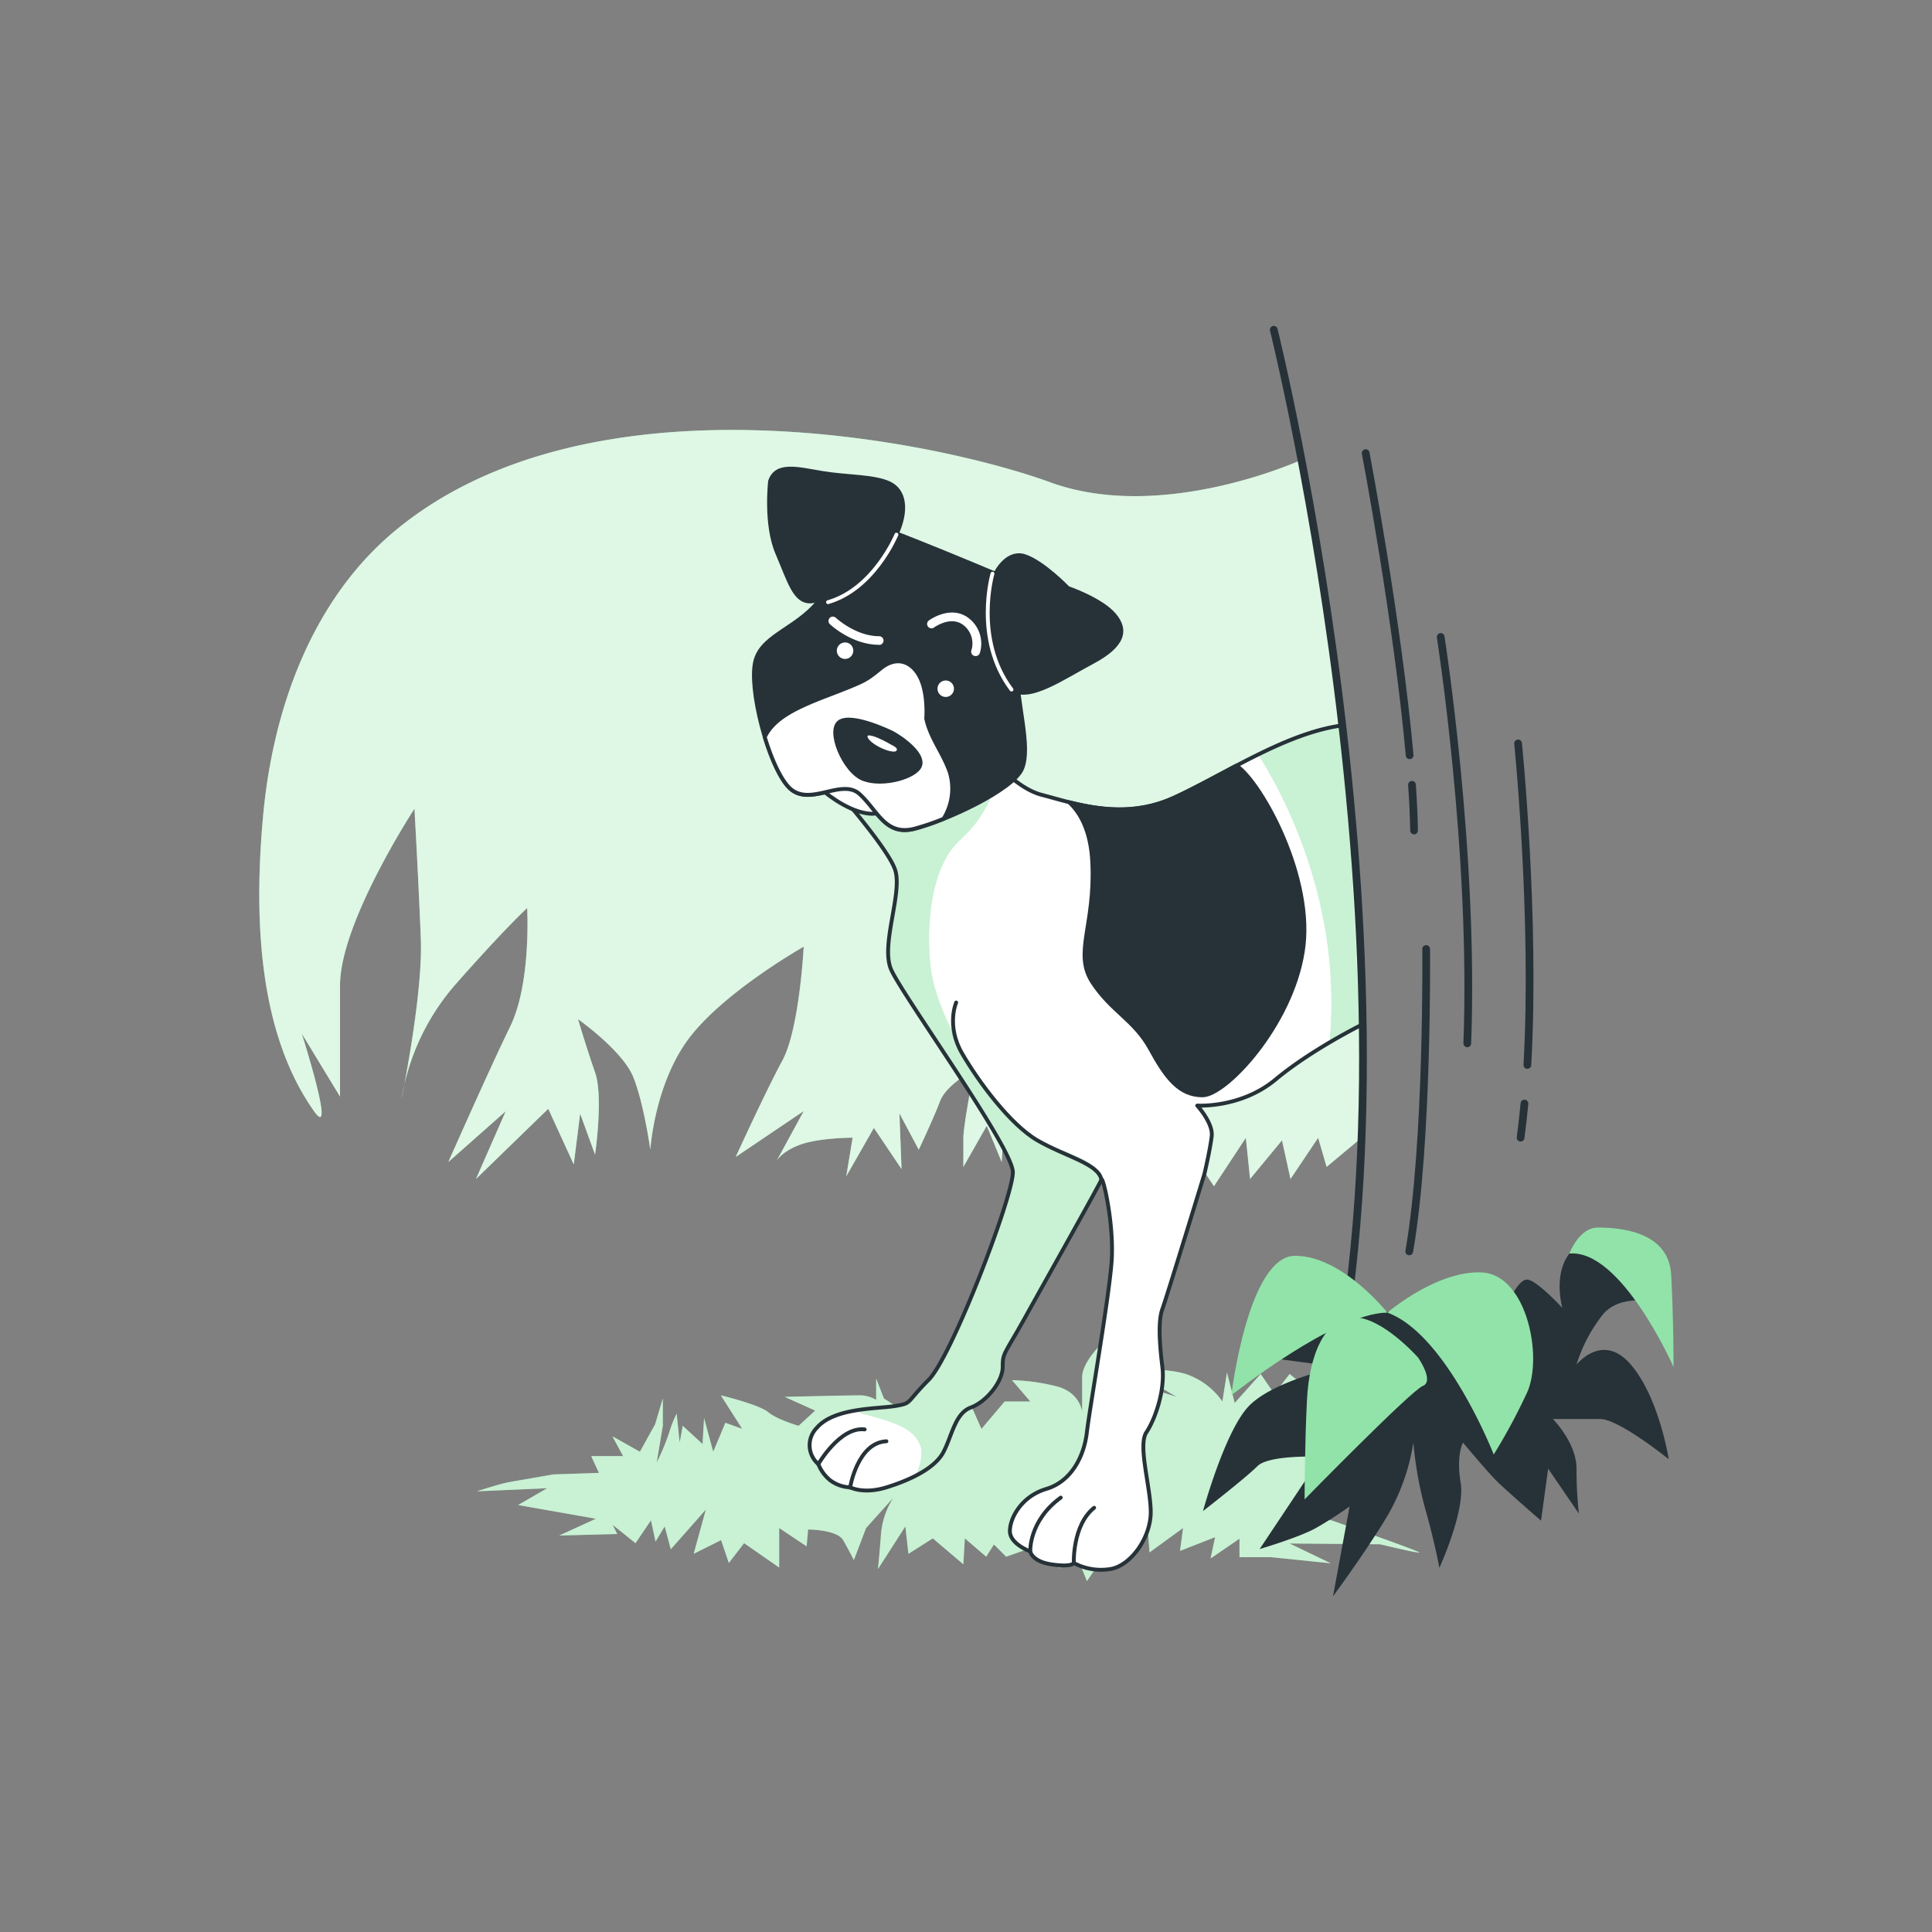 <svg xmlns="http://www.w3.org/2000/svg" xmlns:xlink="http://www.w3.org/1999/xlink" viewBox="0 0 500 500"><rect x="0" y="0" width="500" height="500" fill="#808080" stroke="none"/><defs><clippath id="clip-path"><path d="M351.92,265.46s-12.78,6.39-21.79,13.9-20.29,6.76-20.29,6.76,4.13,4.51,3.75,7.89-1.88,9.77-1.88,9.77-9.76,31.94-10.89,35-.75,9,0,15-1.88,13.53-4.14,16.91,1.13,14.28,1.13,20.66-4.88,13.53-10.14,14.66a15,15,0,0,1-9.77-1.51s-.38,1.13-5.64.38-5.63-3.38-5.63-3.38-5.27-1.88-5.27-5.26,3-9,9.4-10.9,9.77-8.26,10.52-14.65,5.64-34.2,6.39-44-2.26-22.54-2.63-21.41-13.91,25.17-19.54,35.32-6,9.39-6,13.15-4.14,9-8.27,10.52-4.89,7.51-7.14,11.65-8.64,7.14-14.65,9-9.4,0-9.4,0a9.13,9.13,0,0,1-5.26-1.88,10.2,10.2,0,0,1-3-4.14,6.39,6.39,0,0,1-.38-9.39c4.51-5.26,15.78-4.88,20.29-5.64s2.63-.75,8.64-6.76,21.8-47.34,21.8-53.73-28.94-46.22-31.57-52.61,3-19.53,1.13-25.55S214,201.58,214,201.58l38.33-10.52s8.64,12.4,17.28,14.65,21,6.77,34.19.76,28.94-16.91,44-18.79" style="fill:#fff;stroke:#263238;stroke-linecap:round;stroke-linejoin:round"></path></clippath></defs><g id="background-simple"><path d="M81.28,287.58c5.82,8.22-3.18-20.07-3.18-20.07L88,283.79V255c0-16.27,19.26-45.7,19.26-45.7s1.1,19.41,1.65,33.81-5,41.32-5,41.32a59.69,59.69,0,0,1,14.31-30.05C130.92,240,136.43,235,136.43,235s1.1,19.41-4.4,30.68-16,35.05-16,35.05l14.85-13.14-7.7,17.53,18.71-18.16,6.6,14.4,1.65-13.15L154,298.82s2.2-15,0-21.29-4.41-13.77-4.41-13.77,11.56,8.14,14.31,15,4.4,18.78,4.4,18.78,1.1-17.52,10.46-29.42S208,245,208,245s-1.1,21.28-5.5,29.42-12.1,25-12.1,25L208,287.55l-7.15,13.14s1.1-2.5,6.05-4.38,13.76-1.88,13.76-1.88l-1.65,10,7.15-12.52,7.16,10.64-.55-14.4,5,9.39s3.85-8.13,5.5-12.52,8.81-8.13,8.81-8.13-2.76,14.39-2.76,17.52V302l6.06-10.65,3.85,9.39.55-8.13,5.5,8.13.55-10.64L300.41,307l3.3-15.66L314.17,307l8.25-12.53,1.1,10.65,8.26-10,2.2,10,7.15-10.65,2.2,7.52,8.26-6.89s6-71.69-14.71-176.12c0,0-35.92,16.48-65.08,5.84S152.94,95.36,102.31,137.3c-21.06,17.45-31.64,45.23-34.24,74.09C65.79,236.6,66.58,266.84,81.28,287.58Z" style="fill:#92E3A9"></path><path d="M81.28,287.58c5.82,8.22-3.18-20.07-3.18-20.07L88,283.79V255c0-16.27,19.26-45.7,19.26-45.7s1.1,19.41,1.65,33.81-5,41.32-5,41.32a59.69,59.69,0,0,1,14.31-30.05C130.92,240,136.43,235,136.43,235s1.1,19.41-4.4,30.68-16,35.05-16,35.05l14.85-13.14-7.7,17.53,18.71-18.16,6.6,14.4,1.65-13.15L154,298.82s2.2-15,0-21.29-4.41-13.77-4.41-13.77,11.56,8.14,14.31,15,4.4,18.78,4.4,18.78,1.1-17.52,10.46-29.42S208,245,208,245s-1.1,21.28-5.5,29.42-12.1,25-12.1,25L208,287.55l-7.15,13.14s1.1-2.5,6.05-4.38,13.76-1.88,13.76-1.88l-1.65,10,7.15-12.52,7.16,10.64-.55-14.4,5,9.39s3.85-8.13,5.5-12.52,8.81-8.13,8.81-8.13-2.76,14.39-2.76,17.52V302l6.06-10.65,3.85,9.39.55-8.13,5.5,8.13.55-10.64L300.41,307l3.3-15.66L314.17,307l8.25-12.53,1.1,10.65,8.26-10,2.2,10,7.15-10.65,2.2,7.52,8.26-6.89s6-71.69-14.71-176.12c0,0-35.92,16.48-65.08,5.84S152.94,95.36,102.31,137.3c-21.06,17.45-31.64,45.23-34.24,74.09C65.79,236.6,66.58,266.84,81.28,287.58Z" style="fill:#fff;opacity:0.7"></path></g><g id="Shadow"><path d="M343.61,363.49l-9.86-7.9-3.95,5.13-3.55-5.13-6.71,7.5-2-7.89-1.19,7.5a18.87,18.87,0,0,0-9.47-7.11c-6.09-1.83-13.81-.79-13.81-.79l11.44,6.71L293.49,358l-.39,5.13-5.92-3.94-1.58,4.34S284,358,284,356s.4-7.5.4-7.5-4.34,4.34-4.34,7.89v9.08s-.4-5.13-6.71-6.71a52.48,52.48,0,0,0-11.45-1.58l4.74,5.53H260L254,369.8l-3.16-7.1-4.34,5.13-7.1-3.95-1.58,3.95-9.07-5.92-2-5.13v5.52a8.31,8.31,0,0,0-4.73-1.18c-3.16,0-18.94.39-18.94.39l7.89,3.55L206.68,369s-5.53-1.58-7.9-3.55-12.23-4.34-12.23-4.34l5.53,8.68-4.35-1.58-3.15,7.5L182.21,367l-.39,6.71L176.69,369l-.79,4.34-.79-7.5a33.34,33.34,0,0,0-2,5.13,59.69,59.69,0,0,1-3.15,7.5l1.58-9.47v-7.1l-2,6.71-3.94,7.1-7.11-4,2.77,5.13H153l2,4.34-11.84.4s-9.07,1.58-11.44,2-8.29,2.37-8.29,2.37l18.15-.79-7.49,4.34,20.12,3.55-9.47,4.34,15-.39-1.19-2.37,5.92,4.74,4-5.92,1.18,5.52,2.37-3.94,1.58,5.92,9.07-10.27-3.15,11.45,7.1-3.55,2,5.92,3.95-5.13,9.08,6.31V395.45l7.1,4.74.39-4.35s7.5,0,9.08,2.77,2.76,5.13,2.76,5.13l2.47-6.48.69-1.81,7.1-7.89A20.56,20.56,0,0,0,228,397c-.4,5.52-.79,9.08-.79,9.08l7.1-11.05.79,7.1,6.31-4,7.9,6.71.39-6.71,5.53,4.74,2-3.16,3.16,3.16,7.89-2.76.79,3.94,3.55-3.15,1.58,5.13s.39-5.13.39-8.69v-4.73l6.71,16.57L288,399.4l2,5.52,2.76-7.5v6.32l4.35-7.11.39,5.13,8.68-6.31-.79,5.92,9.08-3.55-1.18,5.52,7.49-5.13V403H329l15.39,1.58-10.65-5.13,23.43.2s8.92,2.16,10.11,2.16-22.5-8.28-22.5-8.28l-11-2,13-.79-9.47-3.55S340.85,372.56,343.61,363.49Z" style="fill:#92E3A9"></path><path d="M343.61,363.49l-9.86-7.9-3.95,5.13-3.55-5.13-6.71,7.5-2-7.89-1.19,7.5a18.87,18.87,0,0,0-9.47-7.11c-6.09-1.83-13.81-.79-13.81-.79l11.44,6.71L293.49,358l-.39,5.13-5.92-3.94-1.58,4.34S284,358,284,356s.4-7.5.4-7.5-4.34,4.34-4.34,7.89v9.08s-.4-5.13-6.71-6.71a52.48,52.48,0,0,0-11.45-1.58l4.74,5.53H260L254,369.8l-3.16-7.1-4.34,5.13-7.1-3.95-1.58,3.95-9.07-5.92-2-5.13v5.52a8.31,8.31,0,0,0-4.73-1.18c-3.16,0-18.94.39-18.94.39l7.89,3.55L206.68,369s-5.53-1.58-7.9-3.55-12.23-4.34-12.23-4.34l5.53,8.68-4.35-1.58-3.15,7.5L182.21,367l-.39,6.71L176.69,369l-.79,4.34-.79-7.5a33.34,33.34,0,0,0-2,5.13,59.69,59.69,0,0,1-3.15,7.5l1.58-9.47v-7.1l-2,6.71-3.94,7.1-7.11-4,2.77,5.13H153l2,4.34-11.84.4s-9.07,1.58-11.44,2-8.29,2.37-8.29,2.37l18.15-.79-7.49,4.34,20.12,3.55-9.47,4.34,15-.39-1.19-2.37,5.92,4.74,4-5.92,1.18,5.52,2.37-3.94,1.58,5.92,9.07-10.27-3.15,11.45,7.1-3.55,2,5.92,3.95-5.13,9.08,6.31V395.45l7.1,4.74.39-4.35s7.5,0,9.08,2.77,2.76,5.13,2.76,5.13l2.47-6.48.69-1.81,7.1-7.89A20.56,20.56,0,0,0,228,397c-.4,5.52-.79,9.08-.79,9.08l7.1-11.05.79,7.1,6.31-4,7.9,6.71.39-6.71,5.53,4.74,2-3.16,3.16,3.16,7.89-2.76.79,3.94,3.55-3.15,1.58,5.13s.39-5.13.39-8.69v-4.73l6.71,16.57L288,399.4l2,5.52,2.76-7.5v6.32l4.35-7.11.39,5.13,8.68-6.31-.79,5.92,9.08-3.55-1.18,5.52,7.49-5.13V403H329l15.39,1.58-10.65-5.13,23.43.2s8.92,2.16,10.11,2.16-22.5-8.28-22.5-8.28l-11-2,13-.79-9.47-3.55S340.85,372.56,343.61,363.49Z" style="fill:#fff;opacity:0.5"></path></g><g id="Dog"><path d="M351.92,265.46s-12.78,6.39-21.79,13.9-20.29,6.76-20.29,6.76,4.13,4.51,3.75,7.89-1.88,9.77-1.88,9.77-9.76,31.94-10.89,35-.75,9,0,15-1.88,13.53-4.14,16.91,1.13,14.28,1.13,20.66-4.88,13.53-10.14,14.66a15,15,0,0,1-9.77-1.51s-.38,1.13-5.64.38-5.63-3.38-5.63-3.38-5.27-1.88-5.27-5.26,3-9,9.4-10.9,9.77-8.26,10.52-14.65,5.64-34.2,6.39-44-2.26-22.54-2.63-21.41-13.91,25.17-19.54,35.32-6,9.39-6,13.15-4.14,9-8.27,10.52-4.89,7.51-7.14,11.65-8.64,7.14-14.65,9-9.4,0-9.4,0a9.13,9.13,0,0,1-5.26-1.88,10.2,10.2,0,0,1-3-4.14,6.39,6.39,0,0,1-.38-9.39c4.51-5.26,15.78-4.88,20.29-5.64s2.63-.75,8.64-6.76,21.8-47.34,21.8-53.73-28.94-46.22-31.57-52.61,3-19.53,1.13-25.55S214,201.58,214,201.58l38.33-10.52s8.64,12.4,17.28,14.65,21,6.77,34.19.76,28.94-16.91,44-18.79" style="fill:#fff"></path><g style="clip-path:url(#clip-path)"><path d="M265.5,340.61c5.63-10.15,19.16-34.2,19.54-35.32.08-.26.31.23.6,1.25-.44-5.54-8.37-7.94-12.89-9.55-5.55-2-12.68-8.72-18.63-17.05S242.23,259.72,241,251.4s-1.19-26.17,7.53-34.1,9.51-16.65,9.51-16.65a90.09,90.09,0,0,0-8.64-8.79L214,201.58s15.78,17.66,17.66,23.67-3.76,19.17-1.13,25.55,31.57,46.22,31.57,52.61-15.79,47.72-21.8,53.73-4.13,6-8.64,6.76c-2.16.36-5.89.47-9.68,1.06a2.84,2.84,0,0,0,1.59,1c9.12,2.38,13.08,4,14.67,8.33.74,2-.15,5-1.2,7.58,3.12-1.62,5.74-3.6,7-5.95,2.25-4.14,3-10.15,7.14-11.65s8.27-6.76,8.27-10.52S259.86,350.75,265.5,340.61Z" style="fill:#92E3A9"></path><path d="M265.5,340.61c5.63-10.15,19.16-34.2,19.54-35.32.08-.26.31.23.6,1.25-.44-5.54-8.37-7.94-12.89-9.55-5.55-2-12.68-8.72-18.63-17.05S242.23,259.72,241,251.4s-1.19-26.17,7.53-34.1,9.51-16.65,9.51-16.65a90.09,90.09,0,0,0-8.64-8.79L214,201.58s15.78,17.66,17.66,23.67-3.76,19.17-1.13,25.55,31.57,46.22,31.57,52.61-15.79,47.72-21.8,53.73-4.13,6-8.64,6.76c-2.16.36-5.89.47-9.68,1.06a2.84,2.84,0,0,0,1.59,1c9.12,2.38,13.08,4,14.67,8.33.74,2-.15,5-1.2,7.58,3.12-1.62,5.74-3.6,7-5.95,2.25-4.14,3-10.15,7.14-11.65s8.27-6.76,8.27-10.52S259.86,350.75,265.5,340.61Z" style="fill:#fff;opacity:0.5"></path><path d="M343.84,272.28c5.84-4.31,11.77-7.8,11.77-7.8s4.36,0,2.38-19-4.76-58.68-4.76-58.68c-12.9-.29-23.4,5-28,7.85C331.35,204.07,348.36,234.29,343.84,272.28Z" style="fill:#92E3A9"></path><path d="M343.84,272.28c5.84-4.31,11.77-7.8,11.77-7.8s4.36,0,2.38-19-4.76-58.68-4.76-58.68c-12.9-.29-23.4,5-28,7.85C331.35,204.07,348.36,234.29,343.84,272.28Z" style="fill:#fff;opacity:0.5"></path></g><path d="M351.92,265.46s-12.78,6.39-21.79,13.9-20.29,6.76-20.29,6.76,4.13,4.51,3.75,7.89-1.88,9.77-1.88,9.77-9.76,31.94-10.89,35-.75,9,0,15-1.88,13.53-4.14,16.91,1.13,14.28,1.13,20.66-4.88,13.53-10.14,14.66a15,15,0,0,1-9.77-1.51s-.38,1.13-5.64.38-5.63-3.38-5.63-3.38-5.27-1.88-5.27-5.26,3-9,9.4-10.9,9.77-8.26,10.52-14.65,5.64-34.2,6.39-44-2.26-22.54-2.63-21.41-13.91,25.17-19.54,35.32-6,9.39-6,13.15-4.14,9-8.27,10.52-4.89,7.51-7.14,11.65-8.64,7.14-14.65,9-9.4,0-9.4,0a9.13,9.13,0,0,1-5.26-1.88,10.2,10.2,0,0,1-3-4.14,6.39,6.39,0,0,1-.38-9.39c4.51-5.26,15.78-4.88,20.29-5.64s2.63-.75,8.64-6.76,21.8-47.34,21.8-53.73-28.94-46.22-31.57-52.61,3-19.53,1.13-25.55S214,201.58,214,201.58l38.33-10.52s8.64,12.4,17.28,14.65,21,6.77,34.19.76,28.94-16.91,44-18.79" style="fill:none;stroke:#263238;stroke-linecap:round;stroke-linejoin:round"></path><path d="M247.46,259.45s-2.63,6,1.51,13.15S261.36,291,268.5,295.14s15.79,6,16.54,10.15" style="fill:none;stroke:#263238;stroke-linecap:round;stroke-linejoin:round"></path><path d="M320,198.12c-5.66,3-11.14,6-16.22,8.35-9.88,4.51-19.33,3.09-27.09,1.15,2.68,2.47,5.65,7.13,6,15.75.75,16.16-4.88,23.3,0,30.82s10.9,9.77,15,17.28,7.52,12,13.53,12,22.92-18,25.93-37.19C340.21,227.56,326.62,202.72,320,198.12Z" style="fill:#263238;stroke:#263238;stroke-linecap:round;stroke-linejoin:round"></path><path d="M220,385s1.88-11.65,9.4-12" style="fill:none;stroke:#263238;stroke-linecap:round;stroke-linejoin:round"></path><path d="M211.77,378.93s5.63-9.77,12-9" style="fill:none;stroke:#263238;stroke-linecap:round;stroke-linejoin:round"></path><path d="M266.63,401.48s-.38-7.89,7.89-13.9" style="fill:none;stroke:#263238;stroke-linecap:round;stroke-linejoin:round"></path><path d="M277.9,404.48s-.38-9.76,5.26-14.27" style="fill:none;stroke:#263238;stroke-linecap:round;stroke-linejoin:round"></path><path d="M329.65,85.34s44.45,178.42,10,296.74" style="fill:none;stroke:#263238;stroke-linecap:round;stroke-linejoin:round;stroke-width:2px"></path><path d="M365.42,203.11c.29,4.17.48,8.15.54,11.82" style="fill:none;stroke:#263238;stroke-linecap:round;stroke-linejoin:round;stroke-width:2px"></path><path d="M353.44,117.27s8.25,43.42,11.37,78.19" style="fill:none;stroke:#263238;stroke-linecap:round;stroke-linejoin:round;stroke-width:2px"></path><path d="M372.85,164.85s8.76,55.71,6.88,105.17" style="fill:none;stroke:#263238;stroke-linecap:round;stroke-linejoin:round;stroke-width:2px"></path><path d="M369.09,245.6s.54,50-4.38,78.26" style="fill:none;stroke:#263238;stroke-linecap:round;stroke-linejoin:round;stroke-width:2px"></path><path d="M394.53,285.59c-.28,3-.62,6-1,8.84" style="fill:none;stroke:#263238;stroke-linecap:round;stroke-linejoin:round;stroke-width:2px"></path><path d="M392.88,192.39s4.56,45.1,2.4,83.22" style="fill:none;stroke:#263238;stroke-linecap:round;stroke-linejoin:round;stroke-width:2px"></path><path d="M265,151.59s-38.76-16.54-42.07-16.54S218.69,145.45,213,154s-15.6,9.92-17.49,17,3.31,26.94,8.51,32.62,13.7-2.37,18.43,1.89,6.62,10.87,14.18,9,25.53-9.93,27.89-15.6-1.42-17-1.42-26.47S266.9,156.32,265,151.59Z" style="fill:#263238;stroke:#263238;stroke-linecap:round;stroke-linejoin:round"></path><path d="M227.48,166.87c-7,0-12.51-5.15-12.74-5.36a1.14,1.14,0,0,1,0-1.6,1.12,1.12,0,0,1,1.59,0c.05,0,5.09,4.74,11.19,4.74a1.13,1.13,0,0,1,0,2.26Z" style="fill:#fff"></path><path d="M252.46,169.79a1.19,1.19,0,0,1-.37-.06,1.13,1.13,0,0,1-.69-1.44,6,6,0,0,0-2-6.46c-3.25-2.6-7.49.44-7.67.57a1.14,1.14,0,0,1-1.58-.25,1.13,1.13,0,0,1,.24-1.57c.24-.17,5.81-4.19,10.42-.51a8.27,8.27,0,0,1,2.75,9A1.14,1.14,0,0,1,252.46,169.79Z" style="fill:#fff"></path><path d="M246.88,178.23a2.13,2.13,0,1,1-2.13-2.12A2.13,2.13,0,0,1,246.88,178.23Z" style="fill:#fff"></path><path d="M220.83,168.4a2.13,2.13,0,1,1-2.13-2.13A2.12,2.12,0,0,1,220.83,168.4Z" style="fill:#fff"></path><path d="M212.61,204.31s5.92,5.35,11.84,6.2,3.94-4.23,1.41-6.2S210.92,197.54,212.61,204.31Z" style="fill:#fff;stroke:#263238;stroke-linecap:round;stroke-linejoin:round"></path><path d="M239.7,185.94s.54-6.38-1.59-10.63-6.12-5.58-10.1-2.39-3.72,3.19-14.09,7.17c-8,3.07-13.71,5.82-16,10.66,1.66,5.46,3.87,10.43,6.08,12.84,5.2,5.67,13.7-2.37,18.43,1.89s6.62,10.87,14.18,9a63,63,0,0,0,7.59-2.59,14.71,14.71,0,0,0,1.58-12.1C244,194.72,240.77,191,239.7,185.94Z" style="fill:#fff;stroke:#263238;stroke-linecap:round;stroke-linejoin:round"></path><path d="M230.93,189.66s-10.1-5-13.56-2.92,1.07,13,6.12,14.89,13.56-.53,14.62-3.46S233.86,191.26,230.93,189.66Z" style="fill:#263238;stroke:#263238;stroke-linecap:round;stroke-linejoin:round"></path><path d="M230.93,192.32s-6.64-4-6.91-1.86,6.91,5.58,8.24,4.26S230.93,192.32,230.93,192.32Z" style="fill:#fff;stroke:#263238;stroke-linecap:round;stroke-linejoin:round"></path><path d="M199.3,124.54s-1.33,11.16,1.86,18.6,4.52,12.76,8.77,12.5,19.14-10.9,22.06-17.28,2.13-11.43-1.86-13.29-10.9-1.6-17.28-2.66S200.89,119.75,199.3,124.54Z" style="fill:#263238;stroke:#263238;stroke-linecap:round;stroke-linejoin:round"></path><path d="M232,138.36s-5.79,14.07-17.71,17.48" style="fill:none;stroke:#fff;stroke-linecap:round;stroke-linejoin:round"></path><path d="M276.39,152.18s-6.38-6.64-11.17-8.24-9,4.79-9.3,10.63,1.06,21,5.85,23.93,13-2.92,21-7.18,9-8.24,5.58-12.23S276.39,152.18,276.39,152.18Z" style="fill:#263238;stroke:#263238;stroke-linecap:round;stroke-linejoin:round"></path><path d="M256.85,148.46s-4.92,16.95,4.92,30" style="fill:none;stroke:#fff;stroke-linecap:round;stroke-linejoin:round"></path></g><g id="Plants"><path d="M389.64,338.49s3.06-7.34,5.51-7.34,9.18,7.34,9.18,7.34-2.45-8.57,1.83-14.07,22,8.56,22.64,11-9.18-1.22-14.07,4.89A39.71,39.71,0,0,0,408,353.17s6.73-8.56,14.07,0,9.79,24.47,9.79,24.47-12.85-10.4-17.74-10.4H401.88s6.12,6.12,6.12,12.85a104,104,0,0,0,.61,11.62l-7.95-11.62-1.84,13.46s-9.18-7.95-11.62-10.4-8.57-9.79-8.57-9.79-1.83,3.06-.61,10.4-5.51,22-5.51,22-1.22-6.73-3.67-15.3a96.39,96.39,0,0,1-3.06-17.13,54.41,54.41,0,0,1-6.73,19c-5.5,9.17-14.07,20.8-14.07,20.8l4.29-23.25s-4.29,3.06-8.57,5.5S326,400.89,326,400.89L341.92,377s-13.46-.61-16.51,2.45-14.08,11.62-14.08,11.62,5.51-20.19,11.63-26.92,23.25-10.4,23.25-10.4l-18.36-2.44s12.85-11.63,19.58-12.24,17.74,1.22,17.74,1.22Z" style="fill:#263238"></path><path d="M359.05,339.71S347.43,325,335.19,325s-16.51,36.09-16.51,36.09S345.59,339.71,359.05,339.71Z" style="fill:#92E3A9"></path><path d="M359.05,339.71s12.85-11,24.48-10.4,15.9,22,11.62,31.2a153.38,153.38,0,0,1-8.57,15.91S374.35,345.22,359.05,339.71Z" style="fill:#92E3A9"></path><path d="M367,351.34s-9.18-10.4-16.52-10.4-11.63,9.17-12.24,21.41-.61,25.69-.61,25.69,27.53-28.14,30.59-29.36S367,351.34,367,351.34Z" style="fill:#92E3A9"></path><path d="M406.16,324.42s2.45-6.73,7.34-6.73,18.36.61,19,12.23.61,23.86.61,23.86S419.62,323.19,406.16,324.42Z" style="fill:#92E3A9"></path></g></svg>